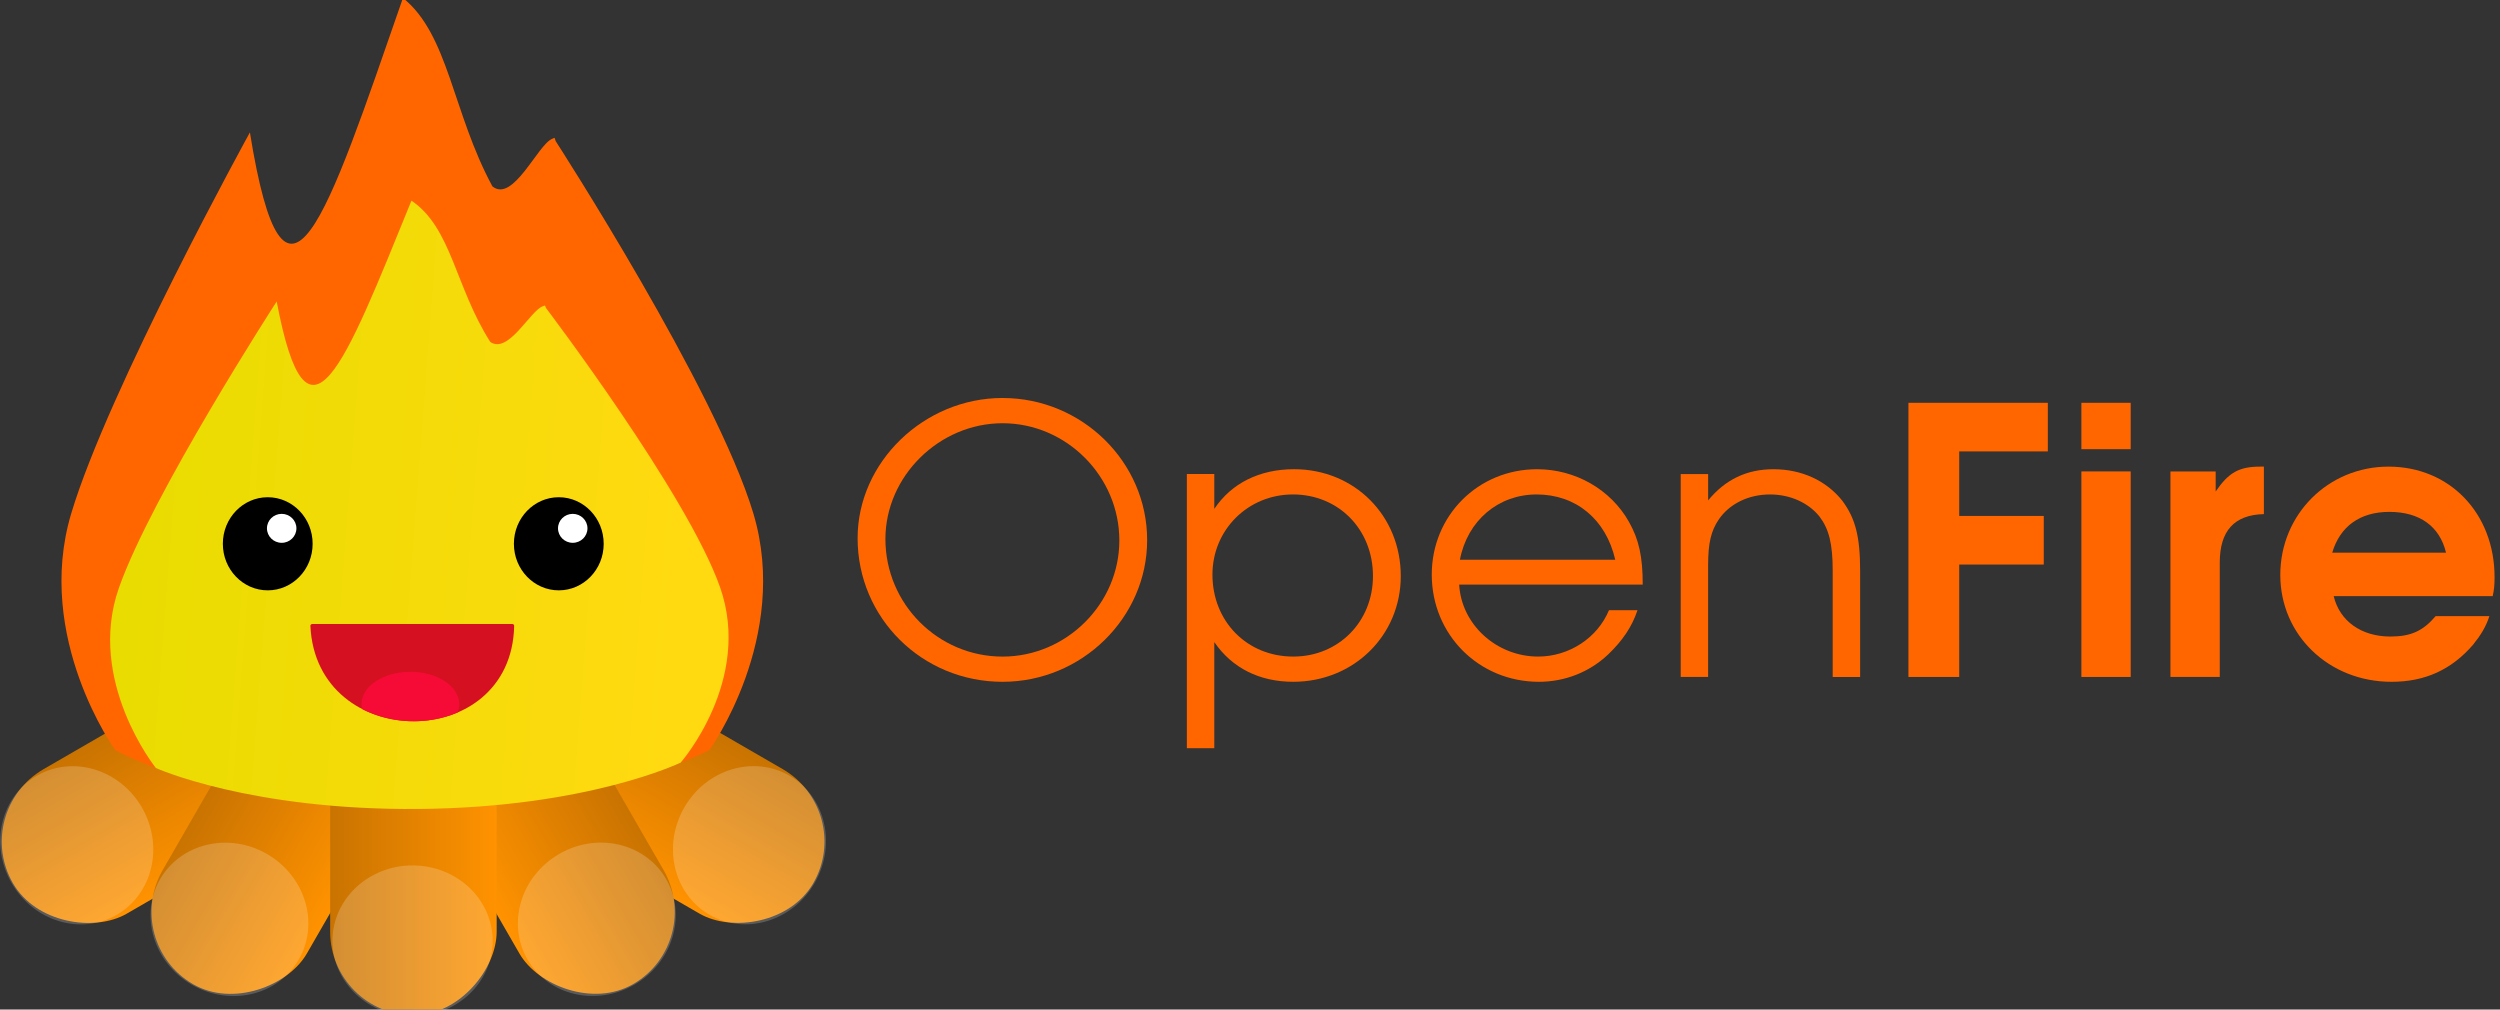 <?xml version="1.0" encoding="UTF-8" standalone="no"?>
<!-- Created with Inkscape (http://www.inkscape.org/) -->

<svg
   xmlns:dc="http://purl.org/dc/elements/1.1/"
   xmlns:cc="http://creativecommons.org/ns#"
   xmlns:rdf="http://www.w3.org/1999/02/22-rdf-syntax-ns#"
   xmlns:svg="http://www.w3.org/2000/svg"
   xmlns="http://www.w3.org/2000/svg"
   xmlns:xlink="http://www.w3.org/1999/xlink"
   xmlns:sodipodi="http://sodipodi.sourceforge.net/DTD/sodipodi-0.dtd"
   xmlns:inkscape="http://www.inkscape.org/namespaces/inkscape"
   width="485.372"
   height="196"
   id="svg2"
   version="1.1"
   inkscape:version="0.48.4 r9939"
   sodipodi:docname="Logo + Mascot.svg"
   inkscape:export-filename="/home/peter/Afbeeldingen/OpenFireMascot/Draft5.png"
   inkscape:export-xdpi="37.82"
   inkscape:export-ydpi="37.82">
  <rect width="100%" height="100%" fill="#333333" stroke="none"/>
  <defs
     id="defs4">
    <linearGradient
       id="linearGradient4061">
      <stop
         style="stop-color:#e8dc00;stop-opacity:1;"
         offset="0"
         id="stop4063" />
      <stop
         style="stop-color:#ffda10;stop-opacity:1;"
         offset="1"
         id="stop4065" />
    </linearGradient>
    <linearGradient
       id="linearGradient3759">
      <stop
         style="stop-color:#ff9200;stop-opacity:1;"
         offset="0"
         id="stop3761" />
      <stop
         style="stop-color:#c97301;stop-opacity:1;"
         offset="1"
         id="stop3763" />
    </linearGradient>
    <linearGradient
       inkscape:collect="always"
       xlink:href="#linearGradient4061"
       id="linearGradient4772"
       gradientUnits="userSpaceOnUse"
       x1="702.094"
       y1="853.859"
       x2="739.163"
       y2="856.882"
       gradientTransform="matrix(0.8,0,0,0.8,138.984,170.751)" />
    <linearGradient
       inkscape:collect="always"
       xlink:href="#linearGradient3759"
       id="linearGradient4069"
       gradientUnits="userSpaceOnUse"
       gradientTransform="matrix(1.185,0,0,1.187,-9.157,-189.116)"
       x1="117.587"
       y1="967.156"
       x2="151.684"
       y2="967.156" />
    <linearGradient
       inkscape:collect="always"
       xlink:href="#linearGradient3759"
       id="linearGradient4071"
       gradientUnits="userSpaceOnUse"
       gradientTransform="matrix(1.185,0,0,1.187,-9.157,-189.116)"
       x1="117.587"
       y1="967.156"
       x2="151.684"
       y2="967.156" />
    <linearGradient
       inkscape:collect="always"
       xlink:href="#linearGradient3759"
       id="linearGradient4073"
       gradientUnits="userSpaceOnUse"
       gradientTransform="matrix(1.185,0,0,1.187,-9.157,-189.116)"
       x1="117.587"
       y1="967.156"
       x2="151.684"
       y2="967.156" />
    <linearGradient
       inkscape:collect="always"
       xlink:href="#linearGradient3759"
       id="linearGradient4075"
       gradientUnits="userSpaceOnUse"
       gradientTransform="matrix(1.185,0,0,1.187,-9.157,-189.116)"
       x1="117.587"
       y1="967.156"
       x2="151.684"
       y2="967.156" />
    <linearGradient
       inkscape:collect="always"
       xlink:href="#linearGradient3759"
       id="linearGradient4077"
       gradientUnits="userSpaceOnUse"
       gradientTransform="matrix(1.185,0,0,1.187,-9.157,-189.116)"
       x1="117.587"
       y1="967.156"
       x2="151.684"
       y2="967.156" />
    <linearGradient
       inkscape:collect="always"
       xlink:href="#linearGradient3759"
       id="linearGradient3073"
       gradientUnits="userSpaceOnUse"
       gradientTransform="matrix(1.185,0,0,1.187,-9.157,-189.116)"
       x1="117.587"
       y1="967.156"
       x2="151.684"
       y2="967.156" />
    <linearGradient
       inkscape:collect="always"
       xlink:href="#linearGradient3759"
       id="linearGradient3075"
       gradientUnits="userSpaceOnUse"
       gradientTransform="matrix(1.185,0,0,1.187,-9.157,-189.116)"
       x1="117.587"
       y1="967.156"
       x2="151.684"
       y2="967.156" />
    <linearGradient
       inkscape:collect="always"
       xlink:href="#linearGradient3759"
       id="linearGradient3077"
       gradientUnits="userSpaceOnUse"
       gradientTransform="matrix(1.185,0,0,1.187,-9.157,-189.116)"
       x1="117.587"
       y1="967.156"
       x2="151.684"
       y2="967.156" />
    <linearGradient
       inkscape:collect="always"
       xlink:href="#linearGradient3759"
       id="linearGradient3079"
       gradientUnits="userSpaceOnUse"
       gradientTransform="matrix(1.185,0,0,1.187,-9.157,-189.116)"
       x1="117.587"
       y1="967.156"
       x2="151.684"
       y2="967.156" />
    <linearGradient
       inkscape:collect="always"
       xlink:href="#linearGradient3759"
       id="linearGradient3081"
       gradientUnits="userSpaceOnUse"
       gradientTransform="matrix(1.185,0,0,1.187,-9.157,-189.116)"
       x1="117.587"
       y1="967.156"
       x2="151.684"
       y2="967.156" />
    <linearGradient
       inkscape:collect="always"
       xlink:href="#linearGradient4061"
       id="linearGradient3083"
       gradientUnits="userSpaceOnUse"
       gradientTransform="matrix(0.8,0,0,0.8,138.984,170.751)"
       x1="702.094"
       y1="853.859"
       x2="739.163"
       y2="856.882" />
  </defs>
  <sodipodi:namedview
     id="base"
     pagecolor="#ffffff"
     bordercolor="#666666"
     borderopacity="1.0"
     inkscape:pageopacity="0.0"
     inkscape:pageshadow="2"
     inkscape:zoom="1"
     inkscape:cx="-162.53654"
     inkscape:cy="-32.192564"
     inkscape:document-units="px"
     inkscape:current-layer="g3985"
     showgrid="false"
     inkscape:window-width="1920"
     inkscape:window-height="1056"
     inkscape:window-x="0"
     inkscape:window-y="24"
     inkscape:window-maximized="1"
     fit-margin-top="0"
     fit-margin-left="0"
     fit-margin-right="0"
     fit-margin-bottom="0" />
  <g
     inkscape:label="Laag 1"
     inkscape:groupmode="layer"
     id="layer1"
     transform="translate(-48.891,-802.622)">
    <g
       id="g4306"
       transform="matrix(1.184,0,0,1.188,-60.324,-183.464)" />
    <g
       id="g4354"
       transform="matrix(1.184,0,0,1.188,-103.833,-178.45)" />
    <g
       transform="matrix(1.184,0,0,1.188,-142.755,-159.529)"
       id="g4300" />
    <g
       id="g3985"
       transform="matrix(3.739,0,0,3.969,-2007.139,-2447.564)">
      <g
         id="g3980-0"
         transform="translate(-145.022,-10.27)">
        <g
           id="g3045">
          <g
             transform="matrix(0.214,0,0,0.202,683.445,672.06)"
             id="g4052">
            <g
               transform="matrix(-0.5,-0.866,-0.866,0.5,1017.975,610.237)"
               id="g4028">
              <rect
                 style="fill:url(#linearGradient3073);fill-opacity:1"
                 id="rect4030"
                 width="40.4"
                 height="127.802"
                 x="130.166"
                 y="895.391"
                 ry="20.243" />
              <path
                 sodipodi:type="arc"
                 style="fill:#ffffff;fill-opacity:0.196"
                 id="path4032"
                 sodipodi:cx="131.75"
                 sodipodi:cy="196.75"
                 sodipodi:rx="10.25"
                 sodipodi:ry="9.25"
                 d="m 142,196.75 c 0,5.109 -4.589,9.25 -10.25,9.25 -5.661,0 -10.25,-4.141 -10.25,-9.25 0,-5.109 4.589,-9.25 10.25,-9.25 5.661,0 10.25,4.141 10.25,9.25 z"
                 transform="matrix(1.896,0,0,1.975,-99.226,616.605)" />
            </g>
            <g
               id="g4034"
               transform="matrix(-0.866,-0.5,-0.5,0.866,742.231,205.169)">
              <rect
                 ry="20.243"
                 y="895.391"
                 x="130.166"
                 height="127.802"
                 width="40.4"
                 id="rect4036"
                 style="fill:url(#linearGradient3075);fill-opacity:1" />
              <path
                 transform="matrix(1.896,0,0,1.975,-99.226,616.605)"
                 d="m 142,196.75 c 0,5.109 -4.589,9.25 -10.25,9.25 -5.661,0 -10.25,-4.141 -10.25,-9.25 0,-5.109 4.589,-9.25 10.25,-9.25 5.661,0 10.25,4.141 10.25,9.25 z"
                 sodipodi:ry="9.25"
                 sodipodi:rx="10.25"
                 sodipodi:cy="196.75"
                 sodipodi:cx="131.75"
                 id="path4038"
                 style="fill:#ffffff;fill-opacity:0.196"
                 sodipodi:type="arc" />
            </g>
            <g
               id="g3976"
               transform="matrix(0.5,-0.866,0.866,0.5,-710.349,610.22)">
              <rect
                 ry="20.243"
                 y="895.391"
                 x="130.166"
                 height="127.802"
                 width="40.4"
                 id="rect3978"
                 style="fill:url(#linearGradient3077);fill-opacity:1" />
              <path
                 transform="matrix(1.896,0,0,1.975,-99.226,616.605)"
                 d="m 142,196.75 c 0,5.109 -4.589,9.25 -10.25,9.25 -5.661,0 -10.25,-4.141 -10.25,-9.25 0,-5.109 4.589,-9.25 10.25,-9.25 5.661,0 10.25,4.141 10.25,9.25 z"
                 sodipodi:ry="9.25"
                 sodipodi:rx="10.25"
                 sodipodi:cy="196.75"
                 sodipodi:cx="131.75"
                 id="path3980"
                 style="fill:#ffffff;fill-opacity:0.196"
                 sodipodi:type="arc" />
            </g>
            <g
               transform="matrix(0.866,-0.5,0.5,0.866,-434.604,205.151)"
               id="g3964">
              <rect
                 style="fill:url(#linearGradient3079);fill-opacity:1"
                 id="rect3966"
                 width="40.4"
                 height="127.802"
                 x="130.166"
                 y="895.391"
                 ry="20.243" />
              <path
                 sodipodi:type="arc"
                 style="fill:#ffffff;fill-opacity:0.196"
                 id="path3968"
                 sodipodi:cx="131.75"
                 sodipodi:cy="196.75"
                 sodipodi:rx="10.25"
                 sodipodi:ry="9.25"
                 d="m 142,196.75 c 0,5.109 -4.589,9.25 -10.25,9.25 -5.661,0 -10.25,-4.141 -10.25,-9.25 0,-5.109 4.589,-9.25 10.25,-9.25 5.661,0 10.25,4.141 10.25,9.25 z"
                 transform="matrix(1.896,0,0,1.975,-99.226,616.605)" />
            </g>
            <g
               transform="matrix(-1,0,0,1,304.252,0.393)"
               id="g4040">
              <rect
                 style="fill:url(#linearGradient3081);fill-opacity:1"
                 id="rect4042"
                 width="40.4"
                 height="127.802"
                 x="130.166"
                 y="895.391"
                 ry="20.243" />
              <path
                 sodipodi:type="arc"
                 style="fill:#ffffff;fill-opacity:0.196"
                 id="path4044"
                 sodipodi:cx="131.75"
                 sodipodi:cy="196.75"
                 sodipodi:rx="10.25"
                 sodipodi:ry="9.25"
                 d="m 142,196.75 c 0,5.109 -4.589,9.25 -10.25,9.25 -5.661,0 -10.25,-4.141 -10.25,-9.25 0,-5.109 4.589,-9.25 10.25,-9.25 5.661,0 10.25,4.141 10.25,9.25 z"
                 transform="matrix(1.896,0,0,1.975,-99.226,616.605)" />
            </g>
          </g>
          <path
             inkscape:connector-curvature="0"
             style="fill:#ff6600"
             sodipodi:nodetypes="cscscccsczcc"
             d="m 731.744,865.855 c 0,0 4.214,-5.5 2.286,-11.571 -1.929,-6.071 -10.267,-18.219 -10.267,-18.219 -0.079,-0.2 -0.011,-0.174 -0.179,-0.113 -0.742,0.271 -2.031,3.151 -3.105,2.328 -2.074,-3.607 -2.272,-7.432 -4.646,-9.215 -4,10.855 -6.13,17.17 -7.947,6.575 0,0 -7.35,12.573 -9.279,18.644 -1.929,6.071 2.286,11.571 2.286,11.571 0,0 5.45,2.942 15.426,2.841 9.976,-0.101 15.426,-2.841 15.426,-2.841 z"
             id="path3971-8" />
          <path
             id="path4051"
             d="m 730.258,866.463 c 0,0 3.74,-4.021 2.042,-8.574 -1.698,-4.553 -9.041,-13.662 -9.041,-13.662 -0.07,-0.15 -0.01,-0.131 -0.158,-0.085 -0.654,0.203 -1.789,2.363 -2.734,1.746 -1.826,-2.705 -2.001,-5.573 -4.092,-6.91 -3.522,8.14 -5.399,12.875 -6.998,4.931 0,0 -6.497,9.465 -8.195,14.018 -1.698,4.553 1.922,8.805 1.922,8.805 0,0 4.89,2.078 13.675,2.002 8.785,-0.076 13.58,-2.27 13.58,-2.27 z"
             sodipodi:nodetypes="cscscccsczcc"
             style="fill:url(#linearGradient3083);fill-opacity:1"
             inkscape:connector-curvature="0" />
          <g
             id="g4023"
             transform="matrix(1.04,0,0,1.04,-32.856,-23.749)">
            <path
               transform="matrix(0.317,0,0,0.299,680.48,821.45)"
               d="m 110.107,81.052 c 0,4.045 -3.166,7.324 -7.071,7.324 -3.905,0 -7.071,-3.279 -7.071,-7.324 0,-4.045 3.166,-7.324 7.071,-7.324 3.905,0 7.071,3.279 7.071,7.324 z"
               sodipodi:ry="7.323606"
               sodipodi:rx="7.0710678"
               sodipodi:cy="81.051987"
               sodipodi:cx="103.03556"
               id="path3232"
               style="fill:#000000;fill-opacity:1;fill-rule:evenodd;stroke:none"
               sodipodi:type="arc" />
            <path
               sodipodi:type="arc"
               style="fill:#ffffff;fill-opacity:1;fill-rule:evenodd;stroke:none"
               id="path4021"
               sodipodi:cx="103.03556"
               sodipodi:cy="81.051987"
               sodipodi:rx="7.0710678"
               sodipodi:ry="7.323606"
               d="m 110.107,81.052 c 0,4.045 -3.166,7.324 -7.071,7.324 -3.905,0 -7.071,-3.279 -7.071,-7.324 0,-4.045 3.166,-7.324 7.071,-7.324 3.905,0 7.071,3.279 7.071,7.324 z"
               transform="matrix(0.104,0,0,0.093,703.123,837.42)" />
          </g>
          <g
             id="g4027"
             transform="matrix(1.04,0,0,1.04,-17.743,-23.749)">
            <path
               sodipodi:type="arc"
               style="fill:#000000;fill-opacity:1;fill-rule:evenodd;stroke:none"
               id="path4029"
               sodipodi:cx="103.03556"
               sodipodi:cy="81.051987"
               sodipodi:rx="7.0710678"
               sodipodi:ry="7.323606"
               d="m 110.107,81.052 c 0,4.045 -3.166,7.324 -7.071,7.324 -3.905,0 -7.071,-3.279 -7.071,-7.324 0,-4.045 3.166,-7.324 7.071,-7.324 3.905,0 7.071,3.279 7.071,7.324 z"
               transform="matrix(0.317,0,0,0.299,680.48,821.45)" />
            <path
               transform="matrix(0.104,0,0,0.093,703.123,837.42)"
               d="m 110.107,81.052 c 0,4.045 -3.166,7.324 -7.071,7.324 -3.905,0 -7.071,-3.279 -7.071,-7.324 0,-4.045 3.166,-7.324 7.071,-7.324 3.905,0 7.071,3.279 7.071,7.324 z"
               sodipodi:ry="7.323606"
               sodipodi:rx="7.0710678"
               sodipodi:cy="81.051987"
               sodipodi:cx="103.03556"
               id="path4031"
               style="fill:#ffffff;fill-opacity:1;fill-rule:evenodd;stroke:none"
               sodipodi:type="arc" />
          </g>
          <path
             style="fill:#d51021;fill-opacity:1;stroke:none"
             d="m 711.118,859.688 10.4,0 c 0.05,0 0.09,0.04 0.09,0.09 -0.136,6.244 -10.28,6.197 -10.581,0 0,-0.05 0.04,-0.09 0.09,-0.09 z"
             id="rect4040"
             inkscape:connector-curvature="0"
             sodipodi:nodetypes="ssccs" />
          <path
             inkscape:connector-curvature="0"
             id="path3851"
             d="m 716.217,862.025 c -1.402,0 -2.538,0.711 -2.538,1.588 0,0.079 0.015,0.157 0.033,0.233 1.515,0.736 3.403,0.795 4.956,0.17 0.054,-0.129 0.087,-0.264 0.087,-0.403 0,-0.877 -1.136,-1.588 -2.538,-1.588 z"
             style="fill:#f60b36;fill-opacity:1" />
        </g>
        <g
           transform="scale(1.03,0.971)"
           style="font-size:10.383px;font-style:normal;font-weight:normal;line-height:125%;letter-spacing:0px;word-spacing:0px;fill:#ff6600;fill-opacity:1;stroke:none;font-family:Sans"
           id="text3033">
          <path
             d="m 725.212,873.976 c -3.962,0 -7.308,3.233 -7.308,7.065 0,4.018 3.252,7.233 7.308,7.233 4,0 7.289,-3.233 7.289,-7.139 0,-3.943 -3.289,-7.158 -7.289,-7.158 m 0,1.271 c 3.215,0 5.887,2.673 5.887,5.906 0,3.196 -2.673,5.85 -5.887,5.85 -3.252,0 -5.906,-2.654 -5.906,-5.925 0,-3.158 2.71,-5.831 5.906,-5.831"
             style="font-size:18.689px;font-variant:normal;font-stretch:normal;fill:#ff6600;font-family:URW Gothic L;-inkscape-font-specification:URW Gothic L Book"
             id="path3086" />
          <path
             d="m 734.503,877.807 0,13.811 1.383,0 0,-5.345 c 0.897,1.308 2.28,2 3.981,2 3.046,0 5.42,-2.336 5.42,-5.326 0,-3.046 -2.336,-5.383 -5.383,-5.383 -1.738,0 -3.158,0.71 -4.018,2 l 0,-1.757 -1.383,0 m 5.345,1.028 c 2.299,0 4.037,1.757 4.037,4.112 0,2.299 -1.738,4.056 -4.018,4.056 -2.336,0 -4.074,-1.775 -4.074,-4.13 0,-2.261 1.794,-4.037 4.056,-4.037"
             style="font-size:18.689px;font-variant:normal;font-stretch:normal;fill:#ff6600;font-family:URW Gothic L;-inkscape-font-specification:URW Gothic L Book"
             id="path3088" />
          <path
             d="m 757.484,883.377 c 0,-1.402 -0.187,-2.261 -0.692,-3.158 -0.916,-1.626 -2.691,-2.654 -4.635,-2.654 -2.972,0 -5.308,2.336 -5.308,5.308 0,3.028 2.374,5.401 5.401,5.401 1.308,0 2.542,-0.486 3.476,-1.364 0.729,-0.692 1.215,-1.402 1.495,-2.243 l -1.439,0 c -0.579,1.402 -2.018,2.336 -3.57,2.336 -2.093,0 -3.869,-1.607 -3.981,-3.626 l 9.251,0 m -9.214,-1.252 c 0.374,-1.962 1.925,-3.289 3.869,-3.289 1.981,0 3.495,1.252 3.962,3.289 l -7.831,0"
             style="font-size:18.689px;font-variant:normal;font-stretch:normal;fill:#ff6600;font-family:URW Gothic L;-inkscape-font-specification:URW Gothic L Book"
             id="path3090" />
          <path
             d="m 759.398,888.03 1.383,0 0,-5.625 c 0,-1.14 0.15,-1.738 0.542,-2.317 0.542,-0.785 1.495,-1.252 2.579,-1.252 1.009,0 1.925,0.411 2.486,1.103 0.486,0.635 0.673,1.383 0.673,2.729 l 0,5.364 1.383,0 0,-5.364 c 0,-1.719 -0.243,-2.635 -0.897,-3.514 -0.804,-1.009 -2.037,-1.589 -3.476,-1.589 -1.346,0 -2.43,0.523 -3.289,1.57 l 0,-1.327 -1.383,0 0,10.223"
             style="font-size:18.689px;font-variant:normal;font-stretch:normal;fill:#ff6600;font-family:URW Gothic L;-inkscape-font-specification:URW Gothic L Book"
             id="path3092" />
          <path
             d="m 770.88,888.03 2.56,0 0,-5.663 4.261,0 0,-2.448 -4.261,0 0,-3.252 4.467,0 0,-2.448 -7.027,0 0,13.811"
             style="font-weight:bold"
             id="path3094" />
          <path
             d="m 779.598,888.03 2.486,0 0,-10.354 -2.486,0 0,10.354 m 0,-11.475 2.486,0 0,-2.336 -2.486,0 0,2.336"
             style="font-weight:bold"
             id="path3096" />
          <path
             d="m 784.088,888.03 2.486,0 0,-5.756 c 0,-1.607 0.729,-2.411 2.224,-2.448 l 0,-2.392 -0.187,0 c -1.065,0 -1.589,0.299 -2.243,1.252 l 0,-1.009 -2.28,0 0,10.354"
             style="font-weight:bold"
             id="path3098" />
          <path
             d="m 800.335,883.956 c 0.075,-0.355 0.093,-0.579 0.093,-0.953 0,-3.215 -2.261,-5.569 -5.345,-5.569 -3.046,0 -5.457,2.411 -5.457,5.457 0,3.028 2.448,5.383 5.607,5.383 1.701,0 3.028,-0.617 4.112,-1.869 0.392,-0.486 0.654,-0.916 0.822,-1.439 l -2.71,0 c -0.635,0.748 -1.252,1.028 -2.28,1.028 -1.476,0 -2.56,-0.785 -2.859,-2.037 l 8.018,0 m -8.092,-2.187 c 0.392,-1.327 1.402,-2.056 2.878,-2.056 1.533,0 2.542,0.729 2.859,2.056 l -5.738,0"
             style="font-weight:bold"
             id="path3100" />
        </g>
      </g>
    </g>
  </g>
</svg>
